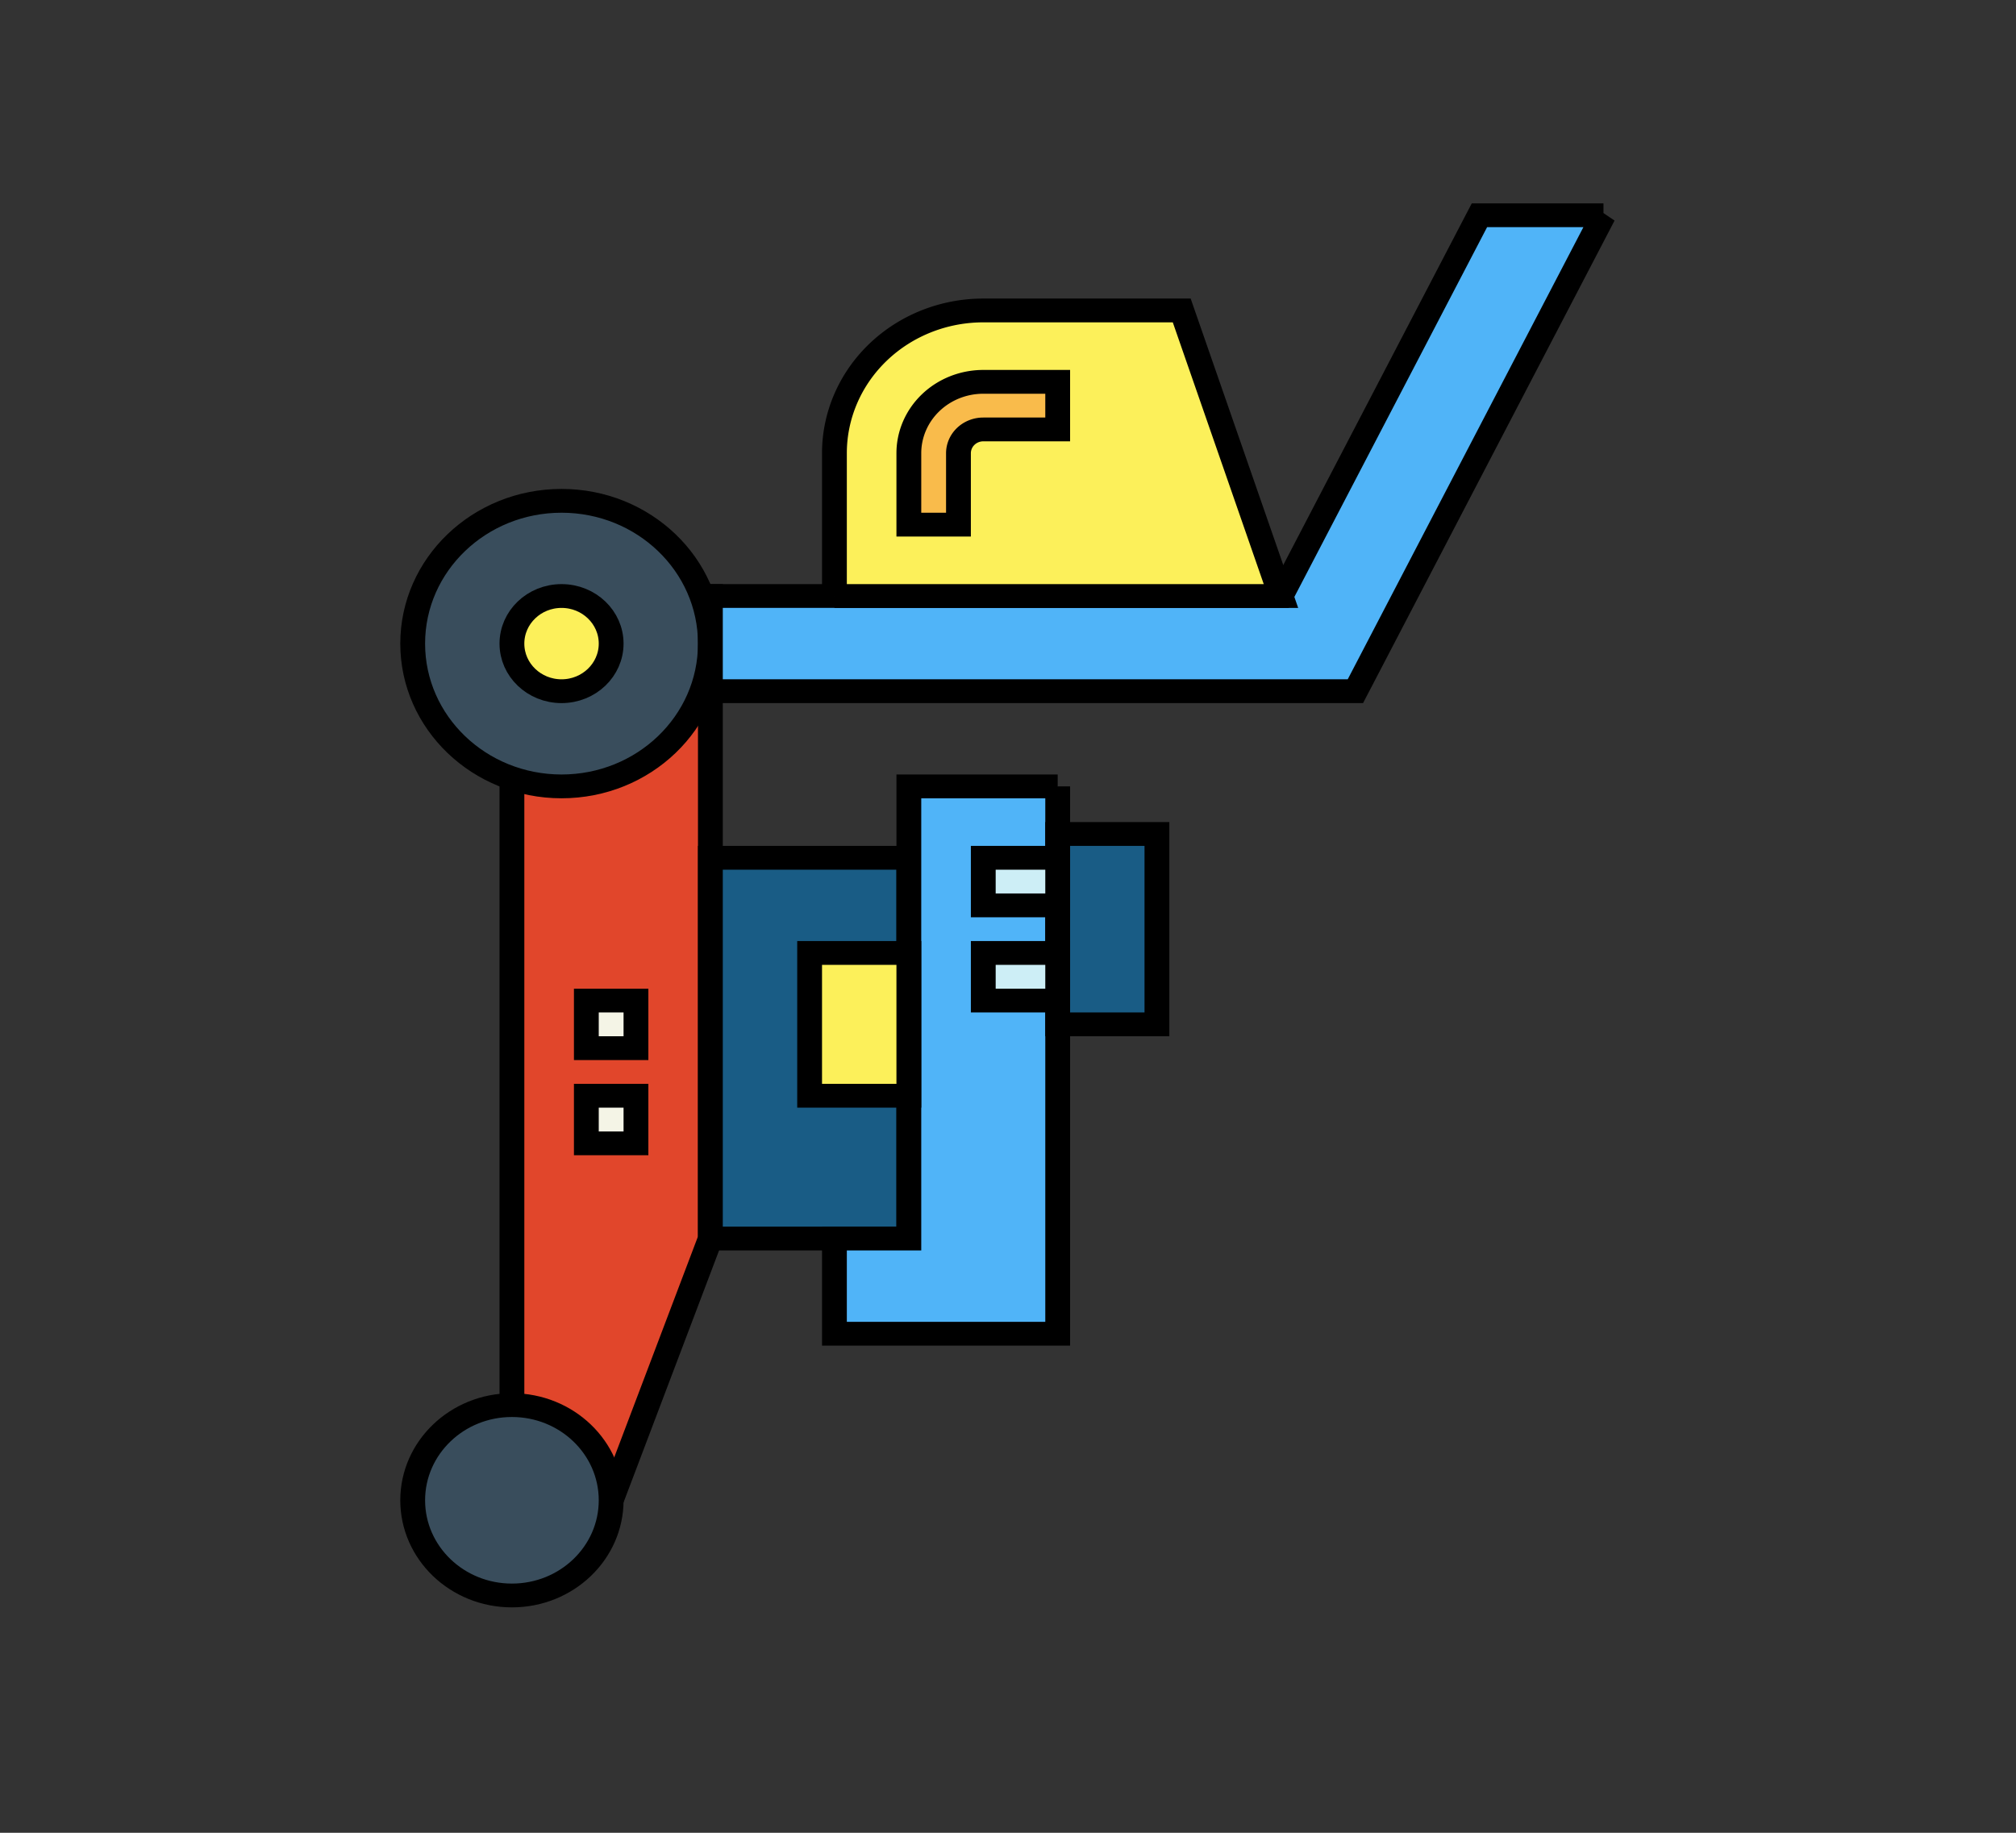 <svg width="275" height="250" xmlns="http://www.w3.org/2000/svg">
 <rect width="100%" height="100%" fill="#333333" stroke="none"/>
 <!-- Created with Method Draw - http://github.com/duopixel/Method-Draw/ -->

 <g>
  <title>background</title>
  <rect fill="none" id="canvas_background" height="252" width="277" y="-1" x="-1"/>
  <g display="none" overflow="visible" y="0" x="0" height="100%" width="100%" id="canvasGrid">
   <rect fill="url(#gridpattern)" stroke-width="0" y="1" x="1" height="300" width="300"/>
  </g>
 </g>
 <g>
  <title>Layer 1</title>
  <g stroke="null" transform="rotate(90 137.5,123.5) " id="svg_21">
   <g stroke="null" transform="matrix(3.246,0,0,3.384,-54.952,-36.865) " id="svg_4">
    <path stroke="null" id="svg_6" fill="#e1462b" d="m84.288,67.386l-38,0l0,-8l27,0l11,4l0,4z"/>
    <circle stroke="null" id="svg_7" r="4" fill="#394d5c" cy="67.386" cx="84.288"/>
    <circle stroke="null" id="svg_8" r="6" fill="#394d5c" cy="65.386" cx="48.288"/>
    <circle stroke="null" id="svg_9" r="2" fill="#fcf05a" cy="65.386" cx="48.288"/>
    <path stroke="null" id="svg_10" fill="#50b4f8" d="m30.288,23.386l0,5l16,8l0,23l4,0l0,-26l-20,-10z"/>
    <path stroke="null" id="svg_11" fill="#195c85" d="m57.288,51.386l16,0l0,8l-16,0l0,-8z"/>
    <path stroke="null" id="svg_12" fill="#50b4f8" d="m54.288,45.386l0,6l19,0l0,3l4,0l0,-9l-23,0z"/>
    <path stroke="null" id="svg_13" fill="#f4f4e6" d="m63.288,62.386l2,0l0,2l-2,0l0,-2z"/>
    <path stroke="null" id="svg_14" fill="#f4f4e6" d="m67.288,62.386l2,0l0,2l-2,0l0,-2z"/>
    <path stroke="null" id="svg_15" fill="#195c85" d="m56.288,41.386l8,0l0,4l-8,0l0,-4z"/>
    <path stroke="null" id="svg_16" fill="#cdeef6" d="m57.288,45.386l2,0l0,3l-2,0l0,-3z"/>
    <path stroke="null" id="svg_17" fill="#cdeef6" d="m61.288,45.386l2,0l0,3l-2,0l0,-3z"/>
    <path stroke="null" id="svg_18" fill="#fcf05a" d="m61.288,51.386l6,0l0,4l-6,0l0,-4z"/>
    <path stroke="null" id="svg_19" fill="#fcf05a" d="m46.288,54.386l-6,0a6,6 0 0 1 -6,-6l0,-8l12,-4l0,18z"/>
    <path stroke="null" id="svg_20" fill="#f9bb4b" d="m43.288,51.386l-3,0a3,3 0 0 1 -3,-3l0,-3l2,0l0,3a1,1 0 0 0 1,1l3,0l0,2z"/>
   </g>
  </g>
 </g>
</svg>